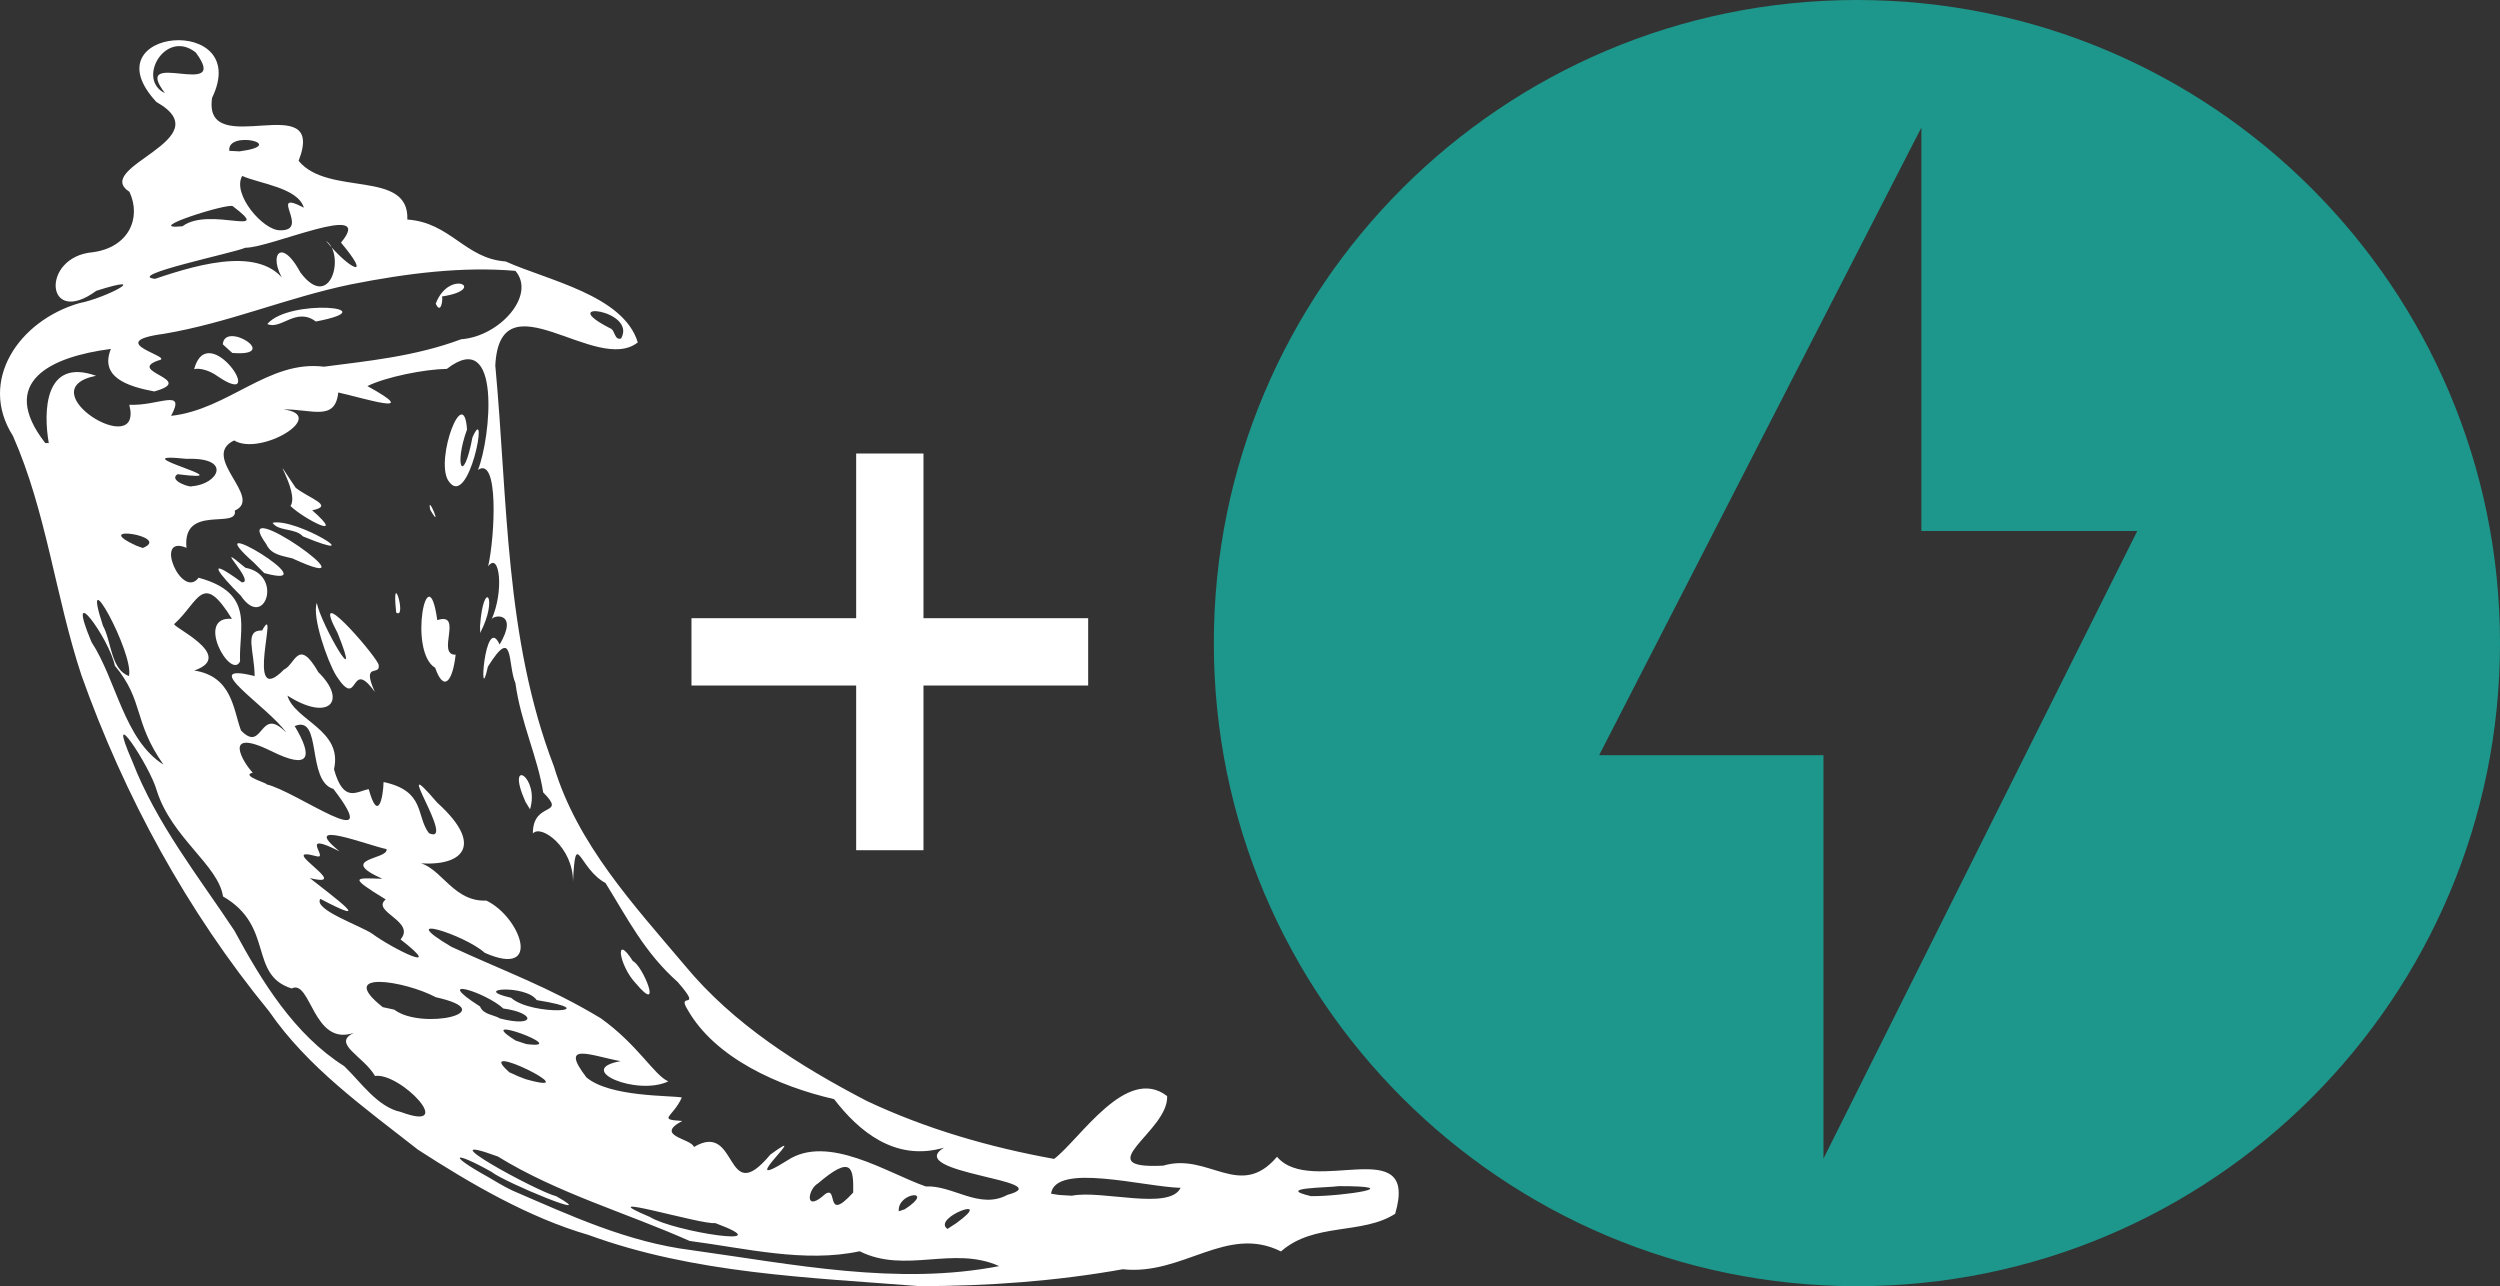 <svg width="311" height="160" viewBox="0 0 311 160" fill="none" xmlns="http://www.w3.org/2000/svg">
<rect x="0" y="0" width="311" height="160" fill="#333333" stroke="none"/>
<g clip-path="url(#clip0_1550_4070)">
<path d="M231 0C186.833 0 151 35.833 151 80C151 124.18 186.833 160 231 160C275.173 160 311 124.18 311 80C311 35.833 275.18 0 231 0ZM226.84 144.133V93.947H198.933L239.02 15.867V66.053H265.88L226.84 144.133Z" fill="#1D978B"/>
<path d="M51.996 143.02C45.368 137.814 38.297 132.822 33.465 125.794C23.299 113.399 15.47 99.048 10.119 83.967C6.884 74.161 5.776 63.648 1.607 54.22C-2.756 47.373 2.354 39.888 9.865 37.712C13.209 37.071 19.089 33.921 11.991 36.172C5.628 40.834 5.012 31.941 11.537 31.378C15.99 30.787 17.629 27.146 16.107 23.869C11.326 20.757 27.697 17.336 19.46 12.691C10.879 3.447 31.463 1.667 26.385 12.166C25.169 20.24 40.767 10.687 37.148 20.009C40.827 24.487 50.923 21.029 50.673 27.31C56.032 27.677 57.871 32.18 62.901 32.525C68.114 34.876 77.566 36.729 79.34 42.596C74.167 46.685 62.19 34.149 61.615 45.468C63.177 62.189 62.779 79.414 68.906 95.337C71.803 104.979 78.828 112.569 85.172 120.078C91.243 127.433 99.465 132.61 107.845 136.969C115.197 140.432 123.123 142.728 131.135 144.169C134.384 141.687 140.121 132.459 145.191 136.35C145.431 140.722 135.129 145.49 144.706 145.006C150.33 143.312 154.23 149.349 158.861 143.904C163.128 148.95 176.594 140.68 173.559 150.995C169.454 153.639 163.467 152.041 159.355 155.679C152.576 152.298 147.179 158.705 139.674 157.895C131.34 159.385 122.861 159.987 114.411 160C100.548 158.906 86.392 158.445 73.205 153.626C65.776 151.47 58.526 147.246 51.996 143.02ZM63.704 148.085C70.958 151.218 78.052 154.52 86.002 155.516C98.615 157.267 111.64 159.962 124.298 157.504C118.569 154.921 112.646 158.51 106.939 155.657C100.094 157.128 92.748 155.282 85.789 154.373C77.875 150.853 69.335 148.433 61.925 143.864C52.665 140.487 66.714 148.195 69.215 148.82C75.003 152.101 62.849 147.138 61.135 145.774C56.287 143.058 55.669 143.626 60.655 146.384C61.66 146.971 62.652 147.585 63.704 148.085ZM49.901 138.344C56.93 140.944 49.87 133.408 46.648 133.846C45.221 131.373 41.196 129.812 44.035 128.483C38.927 130.254 38.685 121.75 36.284 122.965C30.88 121.261 34.181 115.225 27.744 111.519C27.156 107.613 21.349 104.225 19.496 98.334C18.678 95.318 12.935 86.656 16.463 94.717C19.467 102.477 24.752 109.123 29.151 115.761C32.566 122.081 36.599 128.686 42.819 132.629C44.915 134.637 46.94 137.715 49.901 138.344ZM80.87 151.4C83.748 153.214 97.681 155.376 88.957 152.144C87.497 152.451 72.779 147.987 80.87 151.4ZM49.046 125.599C52.425 128.186 62.671 125.931 54.22 124.055C50.374 122.008 41.705 120.606 47.614 125.29L49.046 125.599ZM65.4 134.252C73.66 136.585 58.453 129.035 63.362 133.393L64.45 133.885L65.4 134.252ZM79.712 142.719C72.646 141.316 87.535 142.817 79.712 142.719ZM65.47 129.881C71.471 130.654 58.33 125.805 64.153 129.447L65.47 129.881ZM86.326 142.687C91.929 139.342 90.082 150.519 95.831 143.631C101.503 139.496 90.934 148.743 97.924 144.368C102.979 140.992 110.445 145.969 115.162 147.592C118.554 147.426 121.852 150.521 125.329 148.638C132.023 146.838 112.239 145.968 117.425 142.773C111.3 144.554 106.774 140.651 103.761 136.733C96.89 135.149 88.946 131.642 85.517 125.57C84.119 123.29 87.537 125.891 84.31 122.165C80.17 118.488 78.103 114.314 75.324 109.844C72.004 108.075 71.617 102.869 71.281 109.669C71.307 105.378 67.272 102.489 66.288 103.69C66.27 99.557 70.606 101.628 67.57 98.57C66.917 94.287 64.766 89.823 64.12 84.986C63.115 82.654 63.978 77.661 60.691 82.939C59.494 88.517 60.294 76.084 62.156 80.184C64.6 76.001 61.278 76.493 61.142 77.074C62.735 73.544 62.15 68.537 60.727 70.447C61.575 66.706 62.067 56.679 59.457 58.456C61.039 54.544 62.458 40.555 55.589 45.889C52.805 45.928 47.984 46.898 45.706 48.029C52.85 51.962 44.987 49.45 42.078 48.825C41.699 52.464 38.819 50.89 35.22 50.925C40.968 51.636 32.42 56.796 29.123 54.792C24.84 56.836 32.819 61.938 29.209 63.515C29.652 65.894 22.647 62.657 23.198 68.149C19.04 66.402 22.625 74.664 24.705 71.87C31.777 73.781 29.683 78.138 29.863 82.277C28.711 84.689 24.175 76.608 28.853 76.983C25.162 70.996 24.77 74.819 21.704 77.6C20.99 77.802 29.527 81.557 24.169 83.414C28.883 84.14 29.017 88.259 29.976 90.865C32.809 93.811 32.229 87.612 35.619 91.152C33.474 87.998 24.257 82.264 31.678 84.103C31.638 80.928 30.336 78.368 32.609 78.43C34.861 74.359 30.251 88.469 35.326 83.294C36.731 82.682 37.079 79.218 39.604 83.621C43.271 87.224 40.928 89.835 35.755 86.536C36.681 89.671 42.676 90.792 41.549 95.695C42.743 100.007 44.414 98.419 45.871 98.17C47.014 102.36 47.662 99.279 47.717 97.285C52.948 98.403 51.722 101.491 53.359 103.648C56.964 105.273 48.2 92.635 54.389 99.848C60.9 105.719 56.831 108.169 50.987 107.229C54.686 106.93 55.878 112.222 60.504 112.036C64.723 114.04 67.579 121.737 60.308 118.533C57.786 116.262 48.861 113.461 56.15 117.78C62.883 120.893 68.23 122.756 74.724 126.664C79.371 129.976 81.378 133.771 83.14 134.522C79.234 136.385 71.37 133.034 77.209 132.007C73.567 131.345 69.47 129.506 72.959 134.037C75.926 136.511 83.469 136.249 84.822 136.529C83.675 139.051 81.708 139.252 84.869 139.448C81.343 141.324 85.999 141.614 86.326 142.687ZM79.116 122.354C76.971 120.113 76.416 115.917 78.735 119.568C79.924 120.045 82.544 126.426 79.116 122.354ZM65.367 99.743C62.811 94.024 67.177 96.619 65.933 100.68L65.367 99.743ZM41.833 84.07C40.69 82.194 38.799 76.689 39.408 75.008C39.958 77.745 45.237 86.787 41.997 78.754C38.417 72.019 46.277 80.939 47.085 82.619C47.462 84.29 44.876 82.163 46.628 86.081C43.433 81.62 44.742 88.545 41.833 84.07ZM29.961 74.111C27.253 71.424 25.293 68.947 30.087 72.443C31.935 72.515 25.983 66.81 30.532 70.632C35.316 71.503 32.895 78.464 29.961 74.111ZM31.582 69.992C23.71 62.996 41.474 73.65 32.868 71.289L31.582 69.992ZM54.137 83.078C50.73 81.038 53.234 68.719 54.396 77.144C57.707 76.075 54.213 81.496 56.683 81.445C56.294 84.866 55.188 86.096 54.137 83.078ZM33.126 67.693C28.069 60.725 47.824 74.741 36.365 69.46C35.168 69.147 33.727 69.036 33.126 67.693ZM49.285 76.198C50.678 77.171 48.661 70.331 49.285 76.198ZM33.901 65.034C36.907 64.392 46.357 70.305 37.678 66.723C36.714 65.657 34.658 66.141 33.901 65.034ZM59.717 77.88C60.136 71.881 62.055 74.296 59.732 78.739L59.717 77.88ZM36.138 62.946C37.363 61.152 32.887 54.836 36.783 60.68C38.467 62.016 41.658 62.918 38.84 63.48C43.271 67.383 37.76 64.538 36.138 62.946ZM53.525 63.425C55.217 66.338 53.026 61.108 53.525 63.425ZM55.729 59.732C54.167 56.982 57.702 47.615 58.097 53.425C56.448 57.951 57.621 60.484 58.772 54.412C60.896 49.633 58.313 63.841 55.729 59.732ZM62.207 126.701C66.682 127.848 66.659 126.006 62.614 125.459C60.439 123.438 53.575 121.295 59.719 125.208C60.126 126.237 61.411 126.213 62.207 126.701ZM46.319 116.164C48.785 118 55.605 121.366 49.831 116.863C51.778 114.604 46.105 113.402 47.987 111.891C43.201 108.967 44.212 109.227 47.565 109.319C41.812 106.751 48.395 106.944 48.085 105.628C45.867 105.191 37.068 101.723 42.245 105.913C36.983 103.234 40.991 106.911 39.4 106.522C34.02 105.057 44.192 110.614 38.546 109.235C41.633 111.678 46.855 115.492 39.851 111.82C38.928 113.146 44.863 115.157 46.319 116.164ZM102.229 148.905C104.589 146.621 102.325 152.543 106.14 148.346C106.181 145.341 106.022 143.567 101.756 147.217C100.58 147.868 100.055 150.637 102.229 148.905ZM63.578 124.125C66.204 126.454 75.637 125.834 66.767 124.412C65.453 122.472 58.425 122.939 63.578 124.125ZM108.962 151.169C104.626 151.449 113.437 146.434 108.962 151.169ZM20.334 95.118C16.52 89.684 17.963 87.242 14.285 82.805C13.589 79.412 7.976 71.713 11.382 79.87C14.502 84.64 15.429 92.026 20.334 95.118ZM112.531 150.444C116.522 147.874 111.611 148.268 111.807 150.68L112.531 150.444ZM118.936 152.18C124.049 148.497 115.836 151.475 117.862 152.878L118.936 152.18ZM33.124 97.567C36.873 98.406 48.107 106.788 41.479 98.147C38.085 97.144 40.121 88.859 36.659 90.325C38.982 94.201 38.571 95.851 33.692 93.407C27.559 90.418 30.245 94.889 31.444 96.121C29.811 96.491 33.604 97.536 33.124 97.567ZM16.043 84.097C16.714 81.325 9.862 68.846 12.807 77.844C13.87 79.729 13.762 83.301 16.043 84.097ZM93.347 130.712C90.241 130.652 92.561 128.098 93.347 130.712ZM133.333 148.748C137.043 147.997 145.499 150.634 146.866 147.766C142.36 147.656 131.276 144.591 130.751 148.497L131.738 148.652L133.333 148.748ZM17.753 68.17C21.495 66.703 10.938 65.134 16.988 67.893L17.753 68.17ZM6.068 55.117C5.392 51.245 5.485 44.45 11.953 46.747C3.319 48.458 17.929 57.463 16.084 50.354C19.715 50.531 23.186 48.211 21.281 51.732C28.434 50.943 33.394 44.749 40.303 45.617C45.686 44.906 51.571 44.366 57.371 42.203C62.139 41.86 66.73 36.733 64.116 33.694C57.613 33.144 50.805 33.957 43.617 35.383C35.652 37.037 28.418 40.178 20.381 41.527C12.547 42.578 21.956 44.422 19.713 44.833C15.625 46.249 24.587 47.204 19.183 48.697C15.845 48.063 12.371 46.918 13.796 43.406C6.293 44.378 -0.301 47.488 5.628 55.113L6.068 55.117ZM24.15 45.921C25.909 39.449 33.575 51.247 27.033 46.781C26.252 46.197 24.967 45.72 24.15 45.921ZM27.716 42.834C27.945 39.856 35.097 44.411 28.895 43.906L27.716 42.834ZM33.255 40.309C35.937 37.091 48.443 38.255 39.289 39.995C36.835 38.151 34.955 41.083 33.255 40.309ZM54.206 37.772C55.9 33.341 60.777 35.994 54.99 36.881C55.115 37.353 54.82 39.168 54.206 37.772ZM16.831 61.265C11.461 58.581 21.89 58.172 16.831 61.265ZM163.097 148.804C167.138 148.818 175.342 147.551 166.548 147.555C165.168 147.77 158.508 147.724 163.097 148.804ZM23.862 60.488C27.132 60.263 28.979 56.885 23.229 57.079C14.318 56.158 31.091 60.126 22.086 58.991C20.876 59.792 23.791 60.709 23.862 60.488ZM19.282 34.689C25.119 32.706 33.101 30.478 35.857 35.665C33.053 32.294 34.725 28.975 37.375 33.904C41.121 38.891 42.996 31.636 40.56 29.963C43.336 33.408 46.495 35.036 42.419 30.181C46.848 24.861 33.551 30.878 30.528 30.817C29.074 31.469 15.515 34.27 19.282 34.689ZM22.703 28.146C26.032 25.637 34.216 29.639 28.964 25.653C28.451 25.2 17.462 28.675 22.703 28.146ZM34.839 28.647C38.736 28.746 33.159 23.42 37.801 25.834C37.039 23.346 32.396 22.88 30.126 21.887C28.842 24.161 32.739 28.677 34.839 28.647ZM29.791 18.831C36.07 17.999 28.191 16.131 28.526 18.764L29.791 18.831ZM20.529 11.594C16.108 5.831 28.843 12.563 24.352 6.529C20.571 3.523 16.938 9.912 20.529 11.594ZM77.264 42.11C79.292 38.52 68.893 37.271 75.898 40.837C76.543 41.053 76.397 42.358 77.264 42.11Z" fill="white"/>
<path d="M106.507 105.766V56.417H114.881V105.766H106.507ZM86.019 85.279V76.904H135.368V85.279H86.019Z" fill="white"/>
</g>
<defs>
<clipPath id="clip0_1550_4070">
<rect width="311" height="160" fill="white"/>
</clipPath>
</defs>
</svg>
